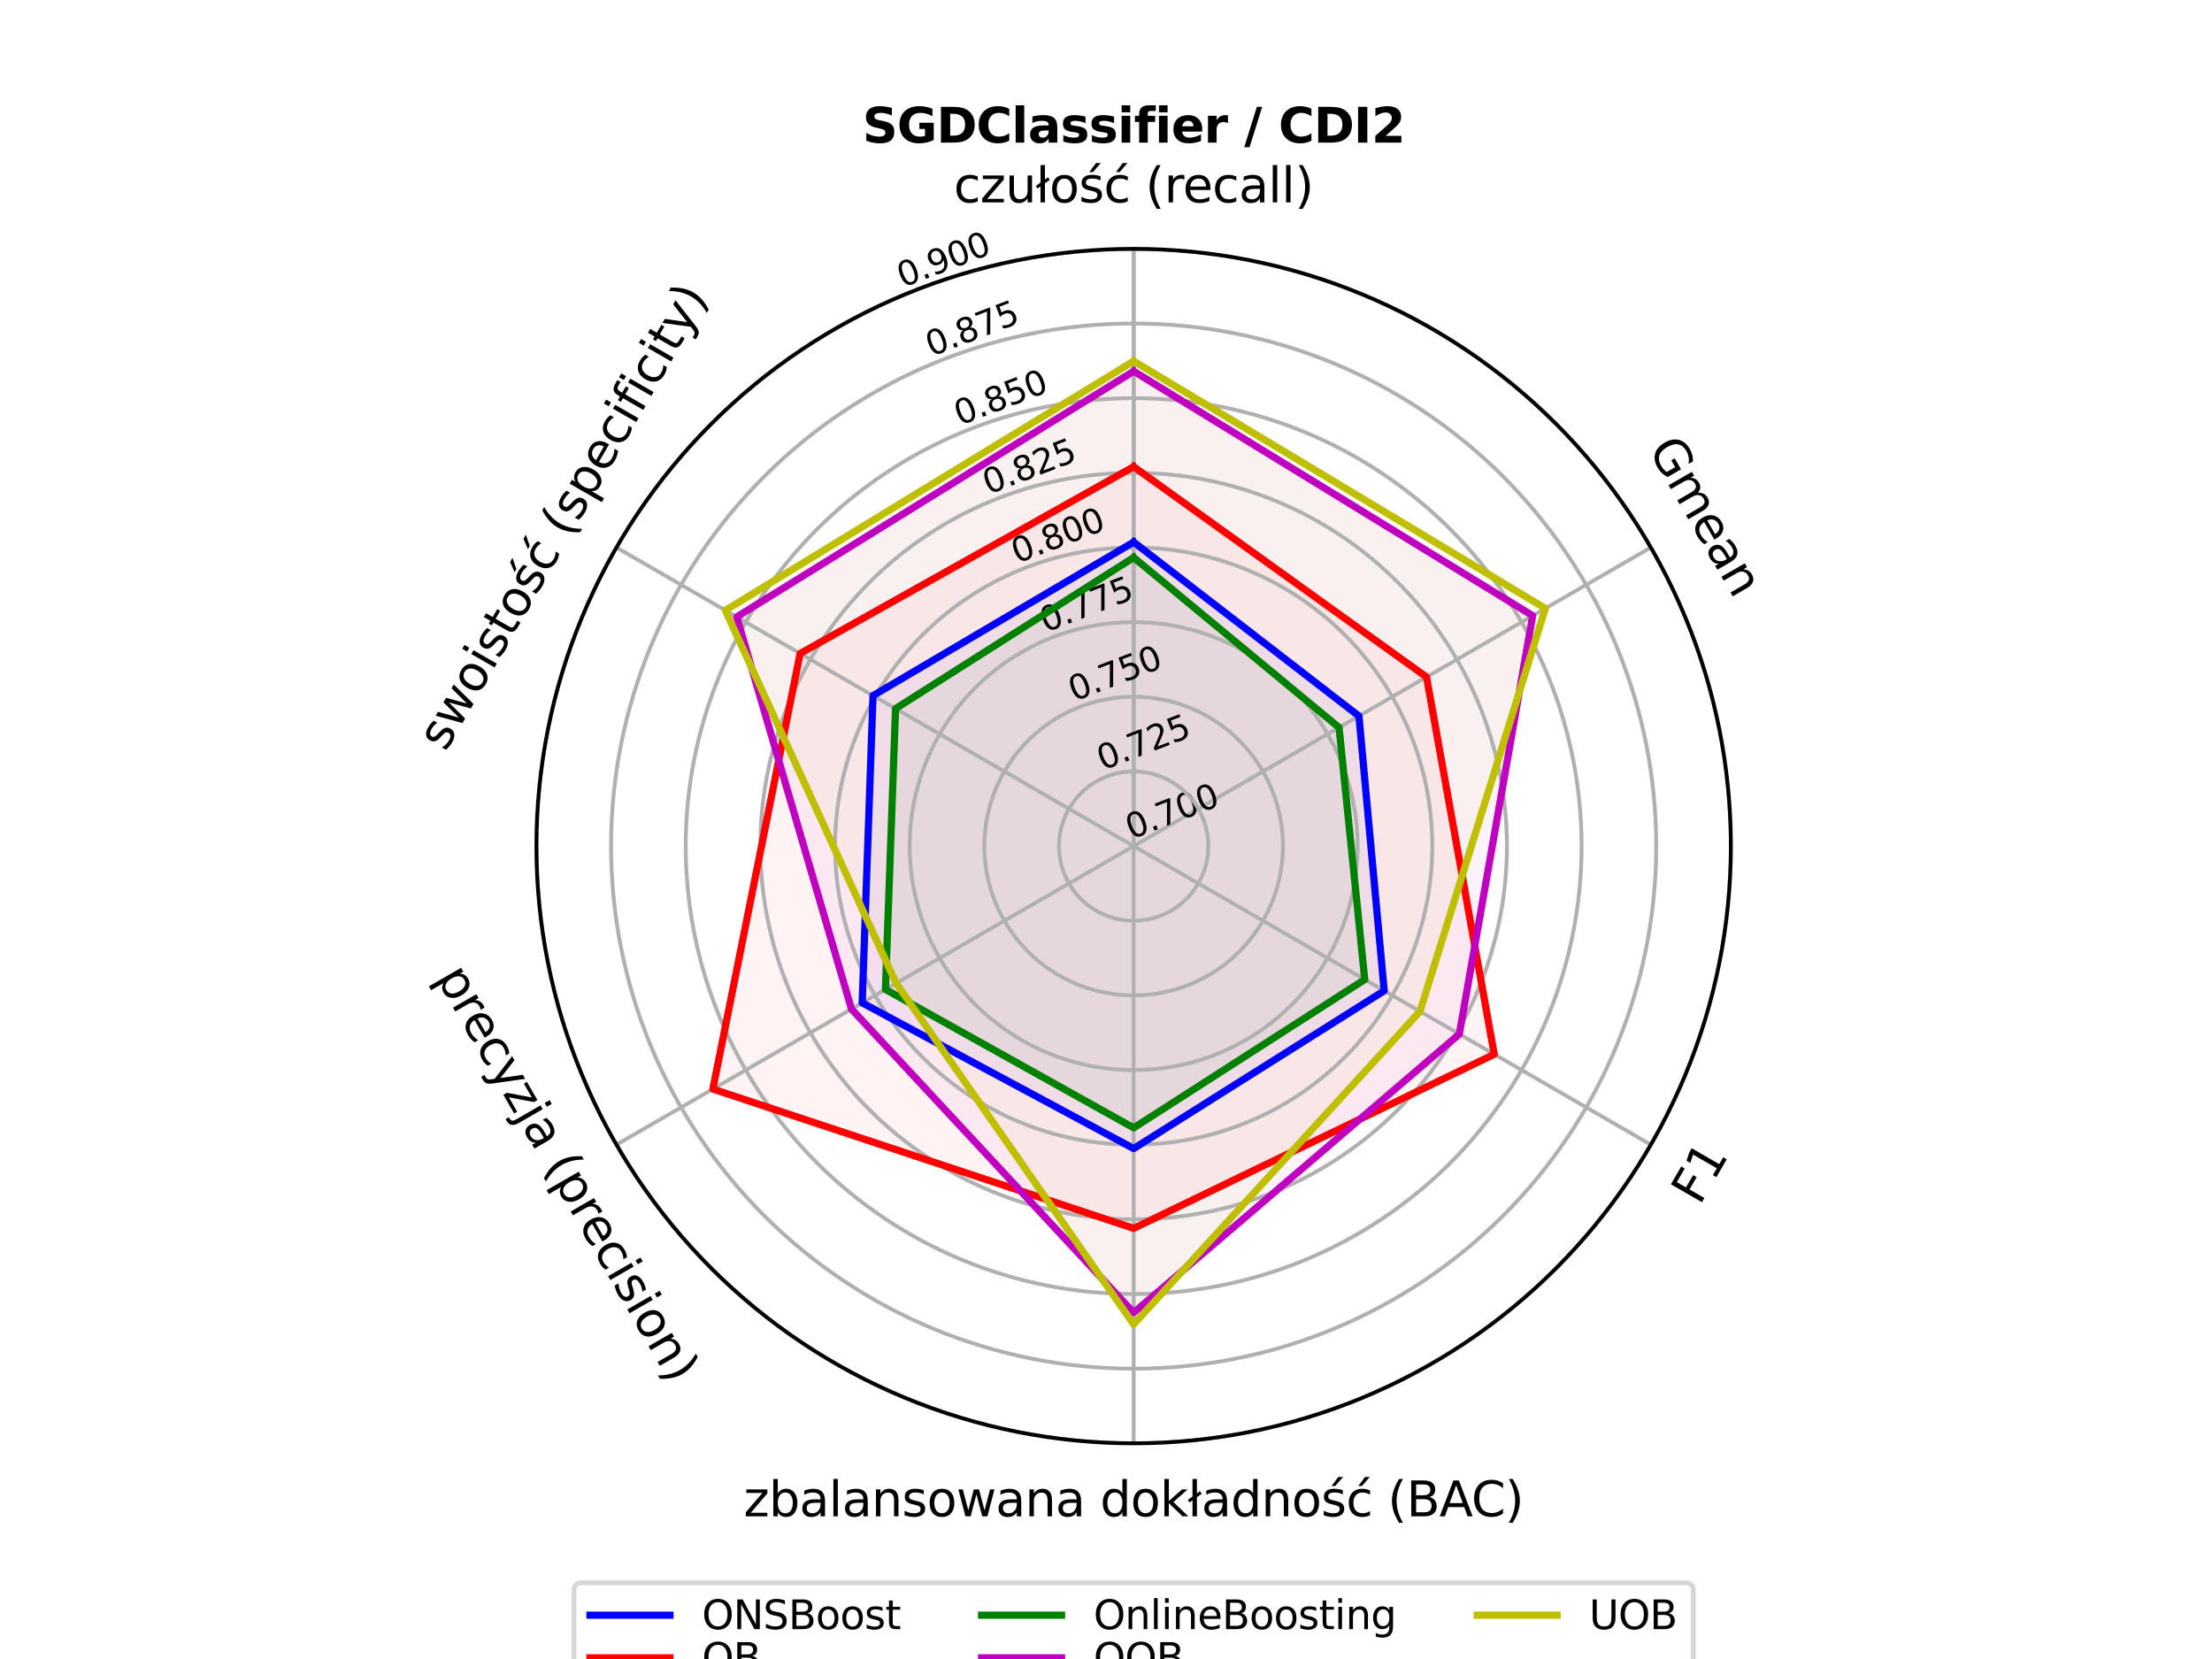 <?xml version="1.0" encoding="utf-8" standalone="no"?>
<!DOCTYPE svg PUBLIC "-//W3C//DTD SVG 1.1//EN"
  "http://www.w3.org/Graphics/SVG/1.1/DTD/svg11.dtd">
<svg xmlns:xlink="http://www.w3.org/1999/xlink" width="460.8pt" height="345.6pt" viewBox="0 0 460.8 345.6" xmlns="http://www.w3.org/2000/svg" version="1.1">
 <defs>
  <style type="text/css">*{stroke-linejoin: round; stroke-linecap: butt}</style>
 </defs>
 <g id="figure_1">
  <g id="patch_1">
   <path d="M 0 345.6 
L 460.8 345.6 
L 460.8 0 
L 0 0 
z
" style="fill: #ffffff"/>
  </g>
  <g id="axes_1">
   <g id="patch_2">
    <path d="M 360.576 176.256 
C 360.576 159.918 357.358 143.739 351.105 128.644 
C 344.853 113.55 335.688 99.833 324.135 88.281 
C 312.583 76.728 298.866 67.563 283.772 61.311 
C 268.677 55.058 252.498 51.84 236.16 51.84 
C 219.822 51.84 203.643 55.058 188.548 61.311 
C 173.454 67.563 159.737 76.728 148.185 88.281 
C 136.632 99.833 127.467 113.55 121.215 128.644 
C 114.962 143.739 111.744 159.918 111.744 176.256 
C 111.744 192.594 114.962 208.773 121.215 223.868 
C 127.467 238.962 136.632 252.679 148.185 264.231 
C 159.737 275.784 173.454 284.949 188.548 291.201 
C 203.643 297.454 219.822 300.672 236.16 300.672 
C 252.498 300.672 268.677 297.454 283.772 291.201 
C 298.866 284.949 312.583 275.784 324.135 264.231 
C 335.688 252.679 344.853 238.962 351.105 223.868 
C 357.358 208.773 360.576 192.594 360.576 176.256 
M 236.16 176.256 
C 236.16 176.256 236.16 176.256 236.16 176.256 
C 236.16 176.256 236.16 176.256 236.16 176.256 
C 236.16 176.256 236.16 176.256 236.16 176.256 
C 236.16 176.256 236.16 176.256 236.16 176.256 
C 236.16 176.256 236.16 176.256 236.16 176.256 
C 236.16 176.256 236.16 176.256 236.16 176.256 
C 236.16 176.256 236.16 176.256 236.16 176.256 
C 236.16 176.256 236.16 176.256 236.16 176.256 
C 236.16 176.256 236.16 176.256 236.16 176.256 
C 236.16 176.256 236.16 176.256 236.16 176.256 
C 236.16 176.256 236.16 176.256 236.16 176.256 
C 236.16 176.256 236.16 176.256 236.16 176.256 
C 236.16 176.256 236.16 176.256 236.16 176.256 
C 236.16 176.256 236.16 176.256 236.16 176.256 
C 236.16 176.256 236.16 176.256 236.16 176.256 
C 236.16 176.256 236.16 176.256 236.16 176.256 
z
" style="fill: #ffffff"/>
   </g>
   <g id="patch_3">
    <path d="M 236.16 112.927 
L 181.868 144.911 
L 179.607 208.907 
L 236.16 239.266 
L 288.357 206.392 
L 283.09 149.161 
L 236.16 112.927 
z
" clip-path="url(#pf070b43212)" style="fill: #0000ff; opacity: 0.05"/>
   </g>
   <g id="patch_4">
    <path d="M 236.16 97.221 
L 166.677 136.14 
L 148.497 226.868 
L 236.16 255.89 
L 311.277 219.625 
L 297.17 141.032 
L 236.16 97.221 
z
" clip-path="url(#pf070b43212)" style="fill: #ff0000; opacity: 0.05"/>
   </g>
   <g id="patch_5">
    <path d="M 236.16 116.138 
L 186.558 147.618 
L 184.449 206.111 
L 236.16 234.953 
L 284.303 204.051 
L 278.949 151.552 
L 236.16 116.138 
z
" clip-path="url(#pf070b43212)" style="fill: #008000; opacity: 0.05"/>
   </g>
   <g id="patch_6">
    <path d="M 236.16 77.338 
L 153.476 128.518 
L 177.376 210.195 
L 236.16 273.453 
L 304.002 215.424 
L 319.287 128.263 
L 236.16 77.338 
z
" clip-path="url(#pf070b43212)" style="fill: #bf00bf; opacity: 0.05"/>
   </g>
   <g id="patch_7">
    <path d="M 236.16 75.227 
L 151.101 127.147 
L 186.685 204.821 
L 236.16 275.879 
L 295.806 210.692 
L 321.919 126.743 
L 236.16 75.227 
z
" clip-path="url(#pf070b43212)" style="fill: #bfbf00; opacity: 0.05"/>
   </g>
   <g id="matplotlib.axis_1">
    <g id="xtick_1">
     <g id="line2d_1">
      <path d="M 236.16 176.256 
L 236.16 51.84 
" clip-path="url(#pf070b43212)" style="fill: none; stroke: #b0b0b0; stroke-width: 0.8; stroke-linecap: square"/>
     </g>
    </g>
    <g id="xtick_2">
     <g id="line2d_2">
      <path d="M 236.16 176.256 
L 128.413 114.048 
" clip-path="url(#pf070b43212)" style="fill: none; stroke: #b0b0b0; stroke-width: 0.8; stroke-linecap: square"/>
     </g>
    </g>
    <g id="xtick_3">
     <g id="line2d_3">
      <path d="M 236.16 176.256 
L 128.413 238.464 
" clip-path="url(#pf070b43212)" style="fill: none; stroke: #b0b0b0; stroke-width: 0.8; stroke-linecap: square"/>
     </g>
    </g>
    <g id="xtick_4">
     <g id="line2d_4">
      <path d="M 236.16 176.256 
L 236.16 300.672 
" clip-path="url(#pf070b43212)" style="fill: none; stroke: #b0b0b0; stroke-width: 0.8; stroke-linecap: square"/>
     </g>
    </g>
    <g id="xtick_5">
     <g id="line2d_5">
      <path d="M 236.16 176.256 
L 343.907 238.464 
" clip-path="url(#pf070b43212)" style="fill: none; stroke: #b0b0b0; stroke-width: 0.8; stroke-linecap: square"/>
     </g>
    </g>
    <g id="xtick_6">
     <g id="line2d_6">
      <path d="M 236.16 176.256 
L 343.907 114.048 
" clip-path="url(#pf070b43212)" style="fill: none; stroke: #b0b0b0; stroke-width: 0.8; stroke-linecap: square"/>
     </g>
    </g>
    <g id="xtick_7">
     <g id="line2d_7">
      <path d="M 236.16 176.256 
L 236.16 51.84 
" clip-path="url(#pf070b43212)" style="fill: none; stroke: #b0b0b0; stroke-width: 0.8; stroke-linecap: square"/>
     </g>
    </g>
   </g>
   <g id="matplotlib.axis_2">
    <g id="ytick_1">
     <g id="line2d_8">
      <path d="M 236.16 176.256 
C 236.16 176.256 236.16 176.256 236.16 176.256 
C 236.16 176.256 236.16 176.256 236.16 176.256 
C 236.16 176.256 236.16 176.256 236.16 176.256 
C 236.16 176.256 236.16 176.256 236.16 176.256 
C 236.16 176.256 236.16 176.256 236.16 176.256 
C 236.16 176.256 236.16 176.256 236.16 176.256 
C 236.16 176.256 236.16 176.256 236.16 176.256 
C 236.16 176.256 236.16 176.256 236.16 176.256 
C 236.16 176.256 236.16 176.256 236.16 176.256 
C 236.16 176.256 236.16 176.256 236.16 176.256 
C 236.16 176.256 236.16 176.256 236.16 176.256 
C 236.16 176.256 236.16 176.256 236.16 176.256 
C 236.16 176.256 236.16 176.256 236.16 176.256 
C 236.16 176.256 236.16 176.256 236.16 176.256 
C 236.16 176.256 236.16 176.256 236.16 176.256 
C 236.16 176.256 236.16 176.256 236.16 176.256 
" clip-path="url(#pf070b43212)" style="fill: none; stroke: #b0b0b0; stroke-width: 0.8; stroke-linecap: square"/>
     </g>
     <g id="text_1">
      <!-- 0.700 -->
      <g transform="translate(235.638 174.897) rotate(-21) scale(0.07 -0.07)">
       <defs>
        <path id="DejaVuSans-30" d="M 2034 4250 
Q 1547 4250 1301 3770 
Q 1056 3291 1056 2328 
Q 1056 1369 1301 889 
Q 1547 409 2034 409 
Q 2525 409 2770 889 
Q 3016 1369 3016 2328 
Q 3016 3291 2770 3770 
Q 2525 4250 2034 4250 
z
M 2034 4750 
Q 2819 4750 3233 4129 
Q 3647 3509 3647 2328 
Q 3647 1150 3233 529 
Q 2819 -91 2034 -91 
Q 1250 -91 836 529 
Q 422 1150 422 2328 
Q 422 3509 836 4129 
Q 1250 4750 2034 4750 
z
" transform="scale(0.016)"/>
        <path id="DejaVuSans-2e" d="M 684 794 
L 1344 794 
L 1344 0 
L 684 0 
L 684 794 
z
" transform="scale(0.016)"/>
        <path id="DejaVuSans-37" d="M 525 4666 
L 3525 4666 
L 3525 4397 
L 1831 0 
L 1172 0 
L 2766 4134 
L 525 4134 
L 525 4666 
z
" transform="scale(0.016)"/>
       </defs>
       <use xlink:href="#DejaVuSans-30"/>
       <use xlink:href="#DejaVuSans-2e" x="63.623"/>
       <use xlink:href="#DejaVuSans-37" x="95.41"/>
       <use xlink:href="#DejaVuSans-30" x="159.033"/>
       <use xlink:href="#DejaVuSans-30" x="222.656"/>
      </g>
     </g>
    </g>
    <g id="ytick_2">
     <g id="line2d_9">
      <path d="M 236.16 160.704 
C 234.118 160.704 232.095 161.106 230.209 161.888 
C 228.322 162.669 226.607 163.815 225.163 165.259 
C 223.719 166.703 222.573 168.418 221.792 170.305 
C 221.01 172.191 220.608 174.214 220.608 176.256 
C 220.608 178.298 221.01 180.321 221.792 182.207 
C 222.573 184.094 223.719 185.809 225.163 187.253 
C 226.607 188.697 228.322 189.843 230.209 190.624 
C 232.095 191.406 234.118 191.808 236.16 191.808 
C 238.202 191.808 240.225 191.406 242.111 190.624 
C 243.998 189.843 245.713 188.697 247.157 187.253 
C 248.601 185.809 249.747 184.094 250.528 182.207 
C 251.31 180.321 251.712 178.298 251.712 176.256 
C 251.712 174.214 251.31 172.191 250.528 170.305 
C 249.747 168.418 248.601 166.703 247.157 165.259 
C 245.713 163.815 243.998 162.669 242.111 161.888 
C 240.225 161.106 238.202 160.704 236.16 160.704 
" clip-path="url(#pf070b43212)" style="fill: none; stroke: #b0b0b0; stroke-width: 0.8; stroke-linecap: square"/>
     </g>
     <g id="text_2">
      <!-- 0.725 -->
      <g transform="translate(229.687 160.529) rotate(-21) scale(0.07 -0.07)">
       <defs>
        <path id="DejaVuSans-32" d="M 1228 531 
L 3431 531 
L 3431 0 
L 469 0 
L 469 531 
Q 828 903 1448 1529 
Q 2069 2156 2228 2338 
Q 2531 2678 2651 2914 
Q 2772 3150 2772 3378 
Q 2772 3750 2511 3984 
Q 2250 4219 1831 4219 
Q 1534 4219 1204 4116 
Q 875 4013 500 3803 
L 500 4441 
Q 881 4594 1212 4672 
Q 1544 4750 1819 4750 
Q 2544 4750 2975 4387 
Q 3406 4025 3406 3419 
Q 3406 3131 3298 2873 
Q 3191 2616 2906 2266 
Q 2828 2175 2409 1742 
Q 1991 1309 1228 531 
z
" transform="scale(0.016)"/>
        <path id="DejaVuSans-35" d="M 691 4666 
L 3169 4666 
L 3169 4134 
L 1269 4134 
L 1269 2991 
Q 1406 3038 1543 3061 
Q 1681 3084 1819 3084 
Q 2600 3084 3056 2656 
Q 3513 2228 3513 1497 
Q 3513 744 3044 326 
Q 2575 -91 1722 -91 
Q 1428 -91 1123 -41 
Q 819 9 494 109 
L 494 744 
Q 775 591 1075 516 
Q 1375 441 1709 441 
Q 2250 441 2565 725 
Q 2881 1009 2881 1497 
Q 2881 1984 2565 2268 
Q 2250 2553 1709 2553 
Q 1456 2553 1204 2497 
Q 953 2441 691 2322 
L 691 4666 
z
" transform="scale(0.016)"/>
       </defs>
       <use xlink:href="#DejaVuSans-30"/>
       <use xlink:href="#DejaVuSans-2e" x="63.623"/>
       <use xlink:href="#DejaVuSans-37" x="95.41"/>
       <use xlink:href="#DejaVuSans-32" x="159.033"/>
       <use xlink:href="#DejaVuSans-35" x="222.656"/>
      </g>
     </g>
    </g>
    <g id="ytick_3">
     <g id="line2d_10">
      <path d="M 236.16 145.152 
C 232.075 145.152 228.031 145.957 224.257 147.52 
C 220.483 149.083 217.054 151.374 214.166 154.262 
C 211.278 157.15 208.987 160.579 207.424 164.353 
C 205.861 168.127 205.056 172.171 205.056 176.256 
C 205.056 180.341 205.861 184.385 207.424 188.159 
C 208.987 191.933 211.278 195.362 214.166 198.25 
C 217.054 201.138 220.483 203.429 224.257 204.992 
C 228.031 206.555 232.075 207.36 236.16 207.36 
C 240.245 207.36 244.289 206.555 248.063 204.992 
C 251.837 203.429 255.266 201.138 258.154 198.25 
C 261.042 195.362 263.333 191.933 264.896 188.159 
C 266.459 184.385 267.264 180.341 267.264 176.256 
C 267.264 172.171 266.459 168.127 264.896 164.353 
C 263.333 160.579 261.042 157.15 258.154 154.262 
C 255.266 151.374 251.837 149.083 248.063 147.52 
C 244.289 145.957 240.245 145.152 236.16 145.152 
" clip-path="url(#pf070b43212)" style="fill: none; stroke: #b0b0b0; stroke-width: 0.8; stroke-linecap: square"/>
     </g>
     <g id="text_3">
      <!-- 0.750 -->
      <g transform="translate(223.735 146.161) rotate(-21) scale(0.07 -0.07)">
       <use xlink:href="#DejaVuSans-30"/>
       <use xlink:href="#DejaVuSans-2e" x="63.623"/>
       <use xlink:href="#DejaVuSans-37" x="95.41"/>
       <use xlink:href="#DejaVuSans-35" x="159.033"/>
       <use xlink:href="#DejaVuSans-30" x="222.656"/>
      </g>
     </g>
    </g>
    <g id="ytick_4">
     <g id="line2d_11">
      <path d="M 236.16 129.6 
C 230.033 129.6 223.966 130.807 218.306 133.151 
C 212.645 135.496 207.502 138.933 203.169 143.265 
C 198.837 147.598 195.4 152.741 193.055 158.402 
C 190.711 164.062 189.504 170.129 189.504 176.256 
C 189.504 182.383 190.711 188.45 193.055 194.11 
C 195.4 199.771 198.837 204.914 203.169 209.247 
C 207.502 213.579 212.645 217.016 218.306 219.361 
C 223.966 221.705 230.033 222.912 236.16 222.912 
C 242.287 222.912 248.354 221.705 254.014 219.361 
C 259.675 217.016 264.818 213.579 269.151 209.247 
C 273.483 204.914 276.92 199.771 279.265 194.11 
C 281.609 188.45 282.816 182.383 282.816 176.256 
C 282.816 170.129 281.609 164.062 279.265 158.402 
C 276.92 152.741 273.483 147.598 269.151 143.265 
C 264.818 138.933 259.675 135.496 254.014 133.151 
C 248.354 130.807 242.287 129.6 236.16 129.6 
" clip-path="url(#pf070b43212)" style="fill: none; stroke: #b0b0b0; stroke-width: 0.8; stroke-linecap: square"/>
     </g>
     <g id="text_4">
      <!-- 0.775 -->
      <g transform="translate(217.784 131.792) rotate(-21) scale(0.07 -0.07)">
       <use xlink:href="#DejaVuSans-30"/>
       <use xlink:href="#DejaVuSans-2e" x="63.623"/>
       <use xlink:href="#DejaVuSans-37" x="95.41"/>
       <use xlink:href="#DejaVuSans-37" x="159.033"/>
       <use xlink:href="#DejaVuSans-35" x="222.656"/>
      </g>
     </g>
    </g>
    <g id="ytick_5">
     <g id="line2d_12">
      <path d="M 236.16 114.048 
C 227.991 114.048 219.901 115.657 212.354 118.783 
C 204.807 121.909 197.949 126.492 192.172 132.268 
C 186.396 138.045 181.813 144.903 178.687 152.45 
C 175.561 159.997 173.952 168.087 173.952 176.256 
C 173.952 184.425 175.561 192.515 178.687 200.062 
C 181.813 207.609 186.396 214.467 192.172 220.244 
C 197.949 226.02 204.807 230.603 212.354 233.729 
C 219.901 236.855 227.991 238.464 236.16 238.464 
C 244.329 238.464 252.419 236.855 259.966 233.729 
C 267.513 230.603 274.371 226.02 280.148 220.244 
C 285.924 214.467 290.507 207.609 293.633 200.062 
C 296.759 192.515 298.368 184.425 298.368 176.256 
C 298.368 168.087 296.759 159.997 293.633 152.45 
C 290.507 144.903 285.924 138.045 280.148 132.268 
C 274.371 126.492 267.513 121.909 259.966 118.783 
C 252.419 115.657 244.329 114.048 236.16 114.048 
" clip-path="url(#pf070b43212)" style="fill: none; stroke: #b0b0b0; stroke-width: 0.8; stroke-linecap: square"/>
     </g>
     <g id="text_5">
      <!-- 0.800 -->
      <g transform="translate(211.832 117.424) rotate(-21) scale(0.07 -0.07)">
       <defs>
        <path id="DejaVuSans-38" d="M 2034 2216 
Q 1584 2216 1326 1975 
Q 1069 1734 1069 1313 
Q 1069 891 1326 650 
Q 1584 409 2034 409 
Q 2484 409 2743 651 
Q 3003 894 3003 1313 
Q 3003 1734 2745 1975 
Q 2488 2216 2034 2216 
z
M 1403 2484 
Q 997 2584 770 2862 
Q 544 3141 544 3541 
Q 544 4100 942 4425 
Q 1341 4750 2034 4750 
Q 2731 4750 3128 4425 
Q 3525 4100 3525 3541 
Q 3525 3141 3298 2862 
Q 3072 2584 2669 2484 
Q 3125 2378 3379 2068 
Q 3634 1759 3634 1313 
Q 3634 634 3220 271 
Q 2806 -91 2034 -91 
Q 1263 -91 848 271 
Q 434 634 434 1313 
Q 434 1759 690 2068 
Q 947 2378 1403 2484 
z
M 1172 3481 
Q 1172 3119 1398 2916 
Q 1625 2713 2034 2713 
Q 2441 2713 2670 2916 
Q 2900 3119 2900 3481 
Q 2900 3844 2670 4047 
Q 2441 4250 2034 4250 
Q 1625 4250 1398 4047 
Q 1172 3844 1172 3481 
z
" transform="scale(0.016)"/>
       </defs>
       <use xlink:href="#DejaVuSans-30"/>
       <use xlink:href="#DejaVuSans-2e" x="63.623"/>
       <use xlink:href="#DejaVuSans-38" x="95.41"/>
       <use xlink:href="#DejaVuSans-30" x="159.033"/>
       <use xlink:href="#DejaVuSans-30" x="222.656"/>
      </g>
     </g>
    </g>
    <g id="ytick_6">
     <g id="line2d_13">
      <path d="M 236.16 98.496 
C 225.949 98.496 215.837 100.507 206.403 104.415 
C 196.968 108.323 188.396 114.051 181.175 121.271 
C 173.955 128.492 168.227 137.064 164.319 146.499 
C 160.411 155.933 158.4 166.045 158.4 176.256 
C 158.4 186.467 160.411 196.579 164.319 206.013 
C 168.227 215.448 173.955 224.02 181.175 231.241 
C 188.396 238.461 196.968 244.189 206.403 248.097 
C 215.837 252.005 225.949 254.016 236.16 254.016 
C 246.371 254.016 256.483 252.005 265.917 248.097 
C 275.352 244.189 283.924 238.461 291.145 231.241 
C 298.365 224.02 304.093 215.448 308.001 206.013 
C 311.909 196.579 313.92 186.467 313.92 176.256 
C 313.92 166.045 311.909 155.933 308.001 146.499 
C 304.093 137.064 298.365 128.492 291.145 121.271 
C 283.924 114.051 275.352 108.323 265.917 104.415 
C 256.483 100.507 246.371 98.496 236.16 98.496 
" clip-path="url(#pf070b43212)" style="fill: none; stroke: #b0b0b0; stroke-width: 0.8; stroke-linecap: square"/>
     </g>
     <g id="text_6">
      <!-- 0.825 -->
      <g transform="translate(205.881 103.056) rotate(-21) scale(0.07 -0.07)">
       <use xlink:href="#DejaVuSans-30"/>
       <use xlink:href="#DejaVuSans-2e" x="63.623"/>
       <use xlink:href="#DejaVuSans-38" x="95.41"/>
       <use xlink:href="#DejaVuSans-32" x="159.033"/>
       <use xlink:href="#DejaVuSans-35" x="222.656"/>
      </g>
     </g>
    </g>
    <g id="ytick_7">
     <g id="line2d_14">
      <path d="M 236.16 82.944 
C 223.906 82.944 211.772 85.358 200.451 90.047 
C 189.13 94.736 178.843 101.61 170.178 110.274 
C 161.514 118.939 154.64 129.226 149.951 140.547 
C 145.262 151.868 142.848 164.002 142.848 176.256 
C 142.848 188.51 145.262 200.644 149.951 211.965 
C 154.64 223.286 161.514 233.573 170.178 242.238 
C 178.843 250.902 189.13 257.776 200.451 262.465 
C 211.772 267.154 223.906 269.568 236.16 269.568 
C 248.414 269.568 260.548 267.154 271.869 262.465 
C 283.19 257.776 293.477 250.902 302.142 242.238 
C 310.806 233.573 317.68 223.286 322.369 211.965 
C 327.058 200.644 329.472 188.51 329.472 176.256 
C 329.472 164.002 327.058 151.868 322.369 140.547 
C 317.68 129.226 310.806 118.939 302.142 110.274 
C 293.477 101.61 283.19 94.736 271.869 90.047 
C 260.548 85.358 248.414 82.944 236.16 82.944 
" clip-path="url(#pf070b43212)" style="fill: none; stroke: #b0b0b0; stroke-width: 0.8; stroke-linecap: square"/>
     </g>
     <g id="text_7">
      <!-- 0.850 -->
      <g transform="translate(199.929 88.688) rotate(-21) scale(0.07 -0.07)">
       <use xlink:href="#DejaVuSans-30"/>
       <use xlink:href="#DejaVuSans-2e" x="63.623"/>
       <use xlink:href="#DejaVuSans-38" x="95.41"/>
       <use xlink:href="#DejaVuSans-35" x="159.033"/>
       <use xlink:href="#DejaVuSans-30" x="222.656"/>
      </g>
     </g>
    </g>
    <g id="ytick_8">
     <g id="line2d_15">
      <path d="M 236.16 67.392 
C 221.864 67.392 207.707 70.208 194.5 75.679 
C 181.292 81.15 169.29 89.169 159.182 99.278 
C 149.073 109.386 141.054 121.388 135.583 134.596 
C 130.112 147.803 127.296 161.96 127.296 176.256 
C 127.296 190.552 130.112 204.709 135.583 217.916 
C 141.054 231.124 149.073 243.126 159.182 253.234 
C 169.29 263.343 181.292 271.362 194.5 276.833 
C 207.707 282.304 221.864 285.12 236.16 285.12 
C 250.456 285.12 264.613 282.304 277.82 276.833 
C 291.028 271.362 303.03 263.343 313.138 253.234 
C 323.247 243.126 331.266 231.124 336.737 217.916 
C 342.208 204.709 345.024 190.552 345.024 176.256 
C 345.024 161.96 342.208 147.803 336.737 134.596 
C 331.266 121.388 323.247 109.386 313.138 99.278 
C 303.03 89.169 291.028 81.15 277.82 75.679 
C 264.613 70.208 250.456 67.392 236.16 67.392 
" clip-path="url(#pf070b43212)" style="fill: none; stroke: #b0b0b0; stroke-width: 0.8; stroke-linecap: square"/>
     </g>
     <g id="text_8">
      <!-- 0.875 -->
      <g transform="translate(193.978 74.32) rotate(-21) scale(0.07 -0.07)">
       <use xlink:href="#DejaVuSans-30"/>
       <use xlink:href="#DejaVuSans-2e" x="63.623"/>
       <use xlink:href="#DejaVuSans-38" x="95.41"/>
       <use xlink:href="#DejaVuSans-37" x="159.033"/>
       <use xlink:href="#DejaVuSans-35" x="222.656"/>
      </g>
     </g>
    </g>
    <g id="ytick_9">
     <g id="line2d_16">
      <path d="M 236.16 51.84 
C 219.822 51.84 203.643 55.058 188.548 61.311 
C 173.454 67.563 159.737 76.728 148.185 88.281 
C 136.632 99.833 127.467 113.55 121.215 128.644 
C 114.962 143.739 111.744 159.918 111.744 176.256 
C 111.744 192.594 114.962 208.773 121.215 223.868 
C 127.467 238.962 136.632 252.679 148.185 264.231 
C 159.737 275.784 173.454 284.949 188.548 291.201 
C 203.643 297.454 219.822 300.672 236.16 300.672 
C 252.498 300.672 268.677 297.454 283.772 291.201 
C 298.866 284.949 312.583 275.784 324.135 264.231 
C 335.688 252.679 344.853 238.962 351.105 223.868 
C 357.358 208.773 360.576 192.594 360.576 176.256 
C 360.576 159.918 357.358 143.739 351.105 128.644 
C 344.853 113.55 335.688 99.833 324.135 88.281 
C 312.583 76.728 298.866 67.563 283.772 61.311 
C 268.677 55.058 252.498 51.84 236.16 51.84 
" clip-path="url(#pf070b43212)" style="fill: none; stroke: #b0b0b0; stroke-width: 0.8; stroke-linecap: square"/>
     </g>
     <g id="text_9">
      <!-- 0.900 -->
      <g transform="translate(188.026 59.952) rotate(-21) scale(0.07 -0.07)">
       <defs>
        <path id="DejaVuSans-39" d="M 703 97 
L 703 672 
Q 941 559 1184 500 
Q 1428 441 1663 441 
Q 2288 441 2617 861 
Q 2947 1281 2994 2138 
Q 2813 1869 2534 1725 
Q 2256 1581 1919 1581 
Q 1219 1581 811 2004 
Q 403 2428 403 3163 
Q 403 3881 828 4315 
Q 1253 4750 1959 4750 
Q 2769 4750 3195 4129 
Q 3622 3509 3622 2328 
Q 3622 1225 3098 567 
Q 2575 -91 1691 -91 
Q 1453 -91 1209 -44 
Q 966 3 703 97 
z
M 1959 2075 
Q 2384 2075 2632 2365 
Q 2881 2656 2881 3163 
Q 2881 3666 2632 3958 
Q 2384 4250 1959 4250 
Q 1534 4250 1286 3958 
Q 1038 3666 1038 3163 
Q 1038 2656 1286 2365 
Q 1534 2075 1959 2075 
z
" transform="scale(0.016)"/>
       </defs>
       <use xlink:href="#DejaVuSans-30"/>
       <use xlink:href="#DejaVuSans-2e" x="63.623"/>
       <use xlink:href="#DejaVuSans-39" x="95.41"/>
       <use xlink:href="#DejaVuSans-30" x="159.033"/>
       <use xlink:href="#DejaVuSans-30" x="222.656"/>
      </g>
     </g>
    </g>
   </g>
   <g id="line2d_17">
    <path d="M 236.16 112.927 
L 181.868 144.911 
L 179.607 208.907 
L 236.16 239.266 
L 288.357 206.392 
L 283.09 149.161 
L 236.16 112.927 
" clip-path="url(#pf070b43212)" style="fill: none; stroke: #0000ff; stroke-width: 1.5; stroke-linecap: square"/>
   </g>
   <g id="line2d_18">
    <path d="M 236.16 97.221 
L 166.677 136.14 
L 148.497 226.868 
L 236.16 255.89 
L 311.277 219.625 
L 297.17 141.032 
L 236.16 97.221 
" clip-path="url(#pf070b43212)" style="fill: none; stroke: #ff0000; stroke-width: 1.5; stroke-linecap: square"/>
   </g>
   <g id="line2d_19">
    <path d="M 236.16 116.138 
L 186.558 147.618 
L 184.449 206.111 
L 236.16 234.953 
L 284.303 204.051 
L 278.949 151.552 
L 236.16 116.138 
" clip-path="url(#pf070b43212)" style="fill: none; stroke: #008000; stroke-width: 1.5; stroke-linecap: square"/>
   </g>
   <g id="line2d_20">
    <path d="M 236.16 77.338 
L 153.476 128.518 
L 177.376 210.195 
L 236.16 273.453 
L 304.002 215.424 
L 319.287 128.263 
L 236.16 77.338 
" clip-path="url(#pf070b43212)" style="fill: none; stroke: #bf00bf; stroke-width: 1.5; stroke-linecap: square"/>
   </g>
   <g id="line2d_21">
    <path d="M 236.16 75.227 
L 151.101 127.147 
L 186.685 204.821 
L 236.16 275.879 
L 295.806 210.692 
L 321.919 126.743 
L 236.16 75.227 
" clip-path="url(#pf070b43212)" style="fill: none; stroke: #bfbf00; stroke-width: 1.5; stroke-linecap: square"/>
   </g>
   <g id="patch_8">
    <path d="M 236.16 51.84 
C 219.822 51.84 203.643 55.058 188.548 61.311 
C 173.454 67.563 159.737 76.728 148.185 88.281 
C 136.632 99.833 127.467 113.55 121.215 128.644 
C 114.962 143.739 111.744 159.918 111.744 176.256 
C 111.744 192.594 114.962 208.773 121.215 223.868 
C 127.467 238.962 136.632 252.679 148.185 264.231 
C 159.737 275.784 173.454 284.949 188.548 291.201 
C 203.643 297.454 219.822 300.672 236.16 300.672 
C 252.498 300.672 268.677 297.454 283.772 291.201 
C 298.866 284.949 312.583 275.784 324.135 264.231 
C 335.688 252.679 344.853 238.962 351.105 223.868 
C 357.358 208.773 360.576 192.594 360.576 176.256 
C 360.576 159.918 357.358 143.739 351.105 128.644 
C 344.853 113.55 335.688 99.833 324.135 88.281 
C 312.583 76.728 298.866 67.563 283.772 61.311 
C 268.677 55.058 252.498 51.84 236.16 51.84 
" style="fill: none; stroke: #000000; stroke-width: 0.8; stroke-linejoin: miter; stroke-linecap: square"/>
   </g>
   <g id="text_10">
    <!-- SGDClassifier / CDI2 -->
    <g transform="translate(179.668 29.716) scale(0.1 -0.1)">
     <defs>
      <path id="DejaVuSans-Bold-53" d="M 3834 4519 
L 3834 3531 
Q 3450 3703 3084 3790 
Q 2719 3878 2394 3878 
Q 1963 3878 1756 3759 
Q 1550 3641 1550 3391 
Q 1550 3203 1689 3098 
Q 1828 2994 2194 2919 
L 2706 2816 
Q 3484 2659 3812 2340 
Q 4141 2022 4141 1434 
Q 4141 663 3683 286 
Q 3225 -91 2284 -91 
Q 1841 -91 1394 -6 
Q 947 78 500 244 
L 500 1259 
Q 947 1022 1364 901 
Q 1781 781 2169 781 
Q 2563 781 2772 912 
Q 2981 1044 2981 1288 
Q 2981 1506 2839 1625 
Q 2697 1744 2272 1838 
L 1806 1941 
Q 1106 2091 782 2419 
Q 459 2747 459 3303 
Q 459 4000 909 4375 
Q 1359 4750 2203 4750 
Q 2588 4750 2994 4692 
Q 3400 4634 3834 4519 
z
" transform="scale(0.016)"/>
      <path id="DejaVuSans-Bold-47" d="M 4781 347 
Q 4331 128 3847 18 
Q 3363 -91 2847 -91 
Q 1681 -91 1000 561 
Q 319 1213 319 2328 
Q 319 3456 1012 4103 
Q 1706 4750 2913 4750 
Q 3378 4750 3804 4662 
Q 4231 4575 4609 4403 
L 4609 3438 
Q 4219 3659 3833 3768 
Q 3447 3878 3059 3878 
Q 2341 3878 1952 3476 
Q 1563 3075 1563 2328 
Q 1563 1588 1938 1184 
Q 2313 781 3003 781 
Q 3191 781 3352 804 
Q 3513 828 3641 878 
L 3641 1784 
L 2906 1784 
L 2906 2591 
L 4781 2591 
L 4781 347 
z
" transform="scale(0.016)"/>
      <path id="DejaVuSans-Bold-44" d="M 1791 3756 
L 1791 909 
L 2222 909 
Q 2959 909 3348 1275 
Q 3738 1641 3738 2338 
Q 3738 3031 3350 3393 
Q 2963 3756 2222 3756 
L 1791 3756 
z
M 588 4666 
L 1856 4666 
Q 2919 4666 3439 4514 
Q 3959 4363 4331 4000 
Q 4659 3684 4818 3271 
Q 4978 2859 4978 2338 
Q 4978 1809 4818 1395 
Q 4659 981 4331 666 
Q 3956 303 3431 151 
Q 2906 0 1856 0 
L 588 0 
L 588 4666 
z
" transform="scale(0.016)"/>
      <path id="DejaVuSans-Bold-43" d="M 4288 256 
Q 3956 84 3597 -3 
Q 3238 -91 2847 -91 
Q 1681 -91 1000 561 
Q 319 1213 319 2328 
Q 319 3447 1000 4098 
Q 1681 4750 2847 4750 
Q 3238 4750 3597 4662 
Q 3956 4575 4288 4403 
L 4288 3438 
Q 3953 3666 3628 3772 
Q 3303 3878 2944 3878 
Q 2300 3878 1931 3465 
Q 1563 3053 1563 2328 
Q 1563 1606 1931 1193 
Q 2300 781 2944 781 
Q 3303 781 3628 887 
Q 3953 994 4288 1222 
L 4288 256 
z
" transform="scale(0.016)"/>
      <path id="DejaVuSans-Bold-6c" d="M 538 4863 
L 1656 4863 
L 1656 0 
L 538 0 
L 538 4863 
z
" transform="scale(0.016)"/>
      <path id="DejaVuSans-Bold-61" d="M 2106 1575 
Q 1756 1575 1579 1456 
Q 1403 1338 1403 1106 
Q 1403 894 1545 773 
Q 1688 653 1941 653 
Q 2256 653 2472 879 
Q 2688 1106 2688 1447 
L 2688 1575 
L 2106 1575 
z
M 3816 1997 
L 3816 0 
L 2688 0 
L 2688 519 
Q 2463 200 2181 54 
Q 1900 -91 1497 -91 
Q 953 -91 614 226 
Q 275 544 275 1050 
Q 275 1666 698 1953 
Q 1122 2241 2028 2241 
L 2688 2241 
L 2688 2328 
Q 2688 2594 2478 2717 
Q 2269 2841 1825 2841 
Q 1466 2841 1156 2769 
Q 847 2697 581 2553 
L 581 3406 
Q 941 3494 1303 3539 
Q 1666 3584 2028 3584 
Q 2975 3584 3395 3211 
Q 3816 2838 3816 1997 
z
" transform="scale(0.016)"/>
      <path id="DejaVuSans-Bold-73" d="M 3272 3391 
L 3272 2541 
Q 2913 2691 2578 2766 
Q 2244 2841 1947 2841 
Q 1628 2841 1473 2761 
Q 1319 2681 1319 2516 
Q 1319 2381 1436 2309 
Q 1553 2238 1856 2203 
L 2053 2175 
Q 2913 2066 3209 1816 
Q 3506 1566 3506 1031 
Q 3506 472 3093 190 
Q 2681 -91 1863 -91 
Q 1516 -91 1145 -36 
Q 775 19 384 128 
L 384 978 
Q 719 816 1070 734 
Q 1422 653 1784 653 
Q 2113 653 2278 743 
Q 2444 834 2444 1013 
Q 2444 1163 2330 1236 
Q 2216 1309 1875 1350 
L 1678 1375 
Q 931 1469 631 1722 
Q 331 1975 331 2491 
Q 331 3047 712 3315 
Q 1094 3584 1881 3584 
Q 2191 3584 2531 3537 
Q 2872 3491 3272 3391 
z
" transform="scale(0.016)"/>
      <path id="DejaVuSans-Bold-69" d="M 538 3500 
L 1656 3500 
L 1656 0 
L 538 0 
L 538 3500 
z
M 538 4863 
L 1656 4863 
L 1656 3950 
L 538 3950 
L 538 4863 
z
" transform="scale(0.016)"/>
      <path id="DejaVuSans-Bold-66" d="M 2841 4863 
L 2841 4128 
L 2222 4128 
Q 1984 4128 1890 4042 
Q 1797 3956 1797 3744 
L 1797 3500 
L 2753 3500 
L 2753 2700 
L 1797 2700 
L 1797 0 
L 678 0 
L 678 2700 
L 122 2700 
L 122 3500 
L 678 3500 
L 678 3744 
Q 678 4316 997 4589 
Q 1316 4863 1984 4863 
L 2841 4863 
z
" transform="scale(0.016)"/>
      <path id="DejaVuSans-Bold-65" d="M 4031 1759 
L 4031 1441 
L 1416 1441 
Q 1456 1047 1700 850 
Q 1944 653 2381 653 
Q 2734 653 3104 758 
Q 3475 863 3866 1075 
L 3866 213 
Q 3469 63 3072 -14 
Q 2675 -91 2278 -91 
Q 1328 -91 801 392 
Q 275 875 275 1747 
Q 275 2603 792 3093 
Q 1309 3584 2216 3584 
Q 3041 3584 3536 3087 
Q 4031 2591 4031 1759 
z
M 2881 2131 
Q 2881 2450 2695 2645 
Q 2509 2841 2209 2841 
Q 1884 2841 1681 2658 
Q 1478 2475 1428 2131 
L 2881 2131 
z
" transform="scale(0.016)"/>
      <path id="DejaVuSans-Bold-72" d="M 3138 2547 
Q 2991 2616 2845 2648 
Q 2700 2681 2553 2681 
Q 2122 2681 1889 2404 
Q 1656 2128 1656 1613 
L 1656 0 
L 538 0 
L 538 3500 
L 1656 3500 
L 1656 2925 
Q 1872 3269 2151 3426 
Q 2431 3584 2822 3584 
Q 2878 3584 2943 3579 
Q 3009 3575 3134 3559 
L 3138 2547 
z
" transform="scale(0.016)"/>
      <path id="DejaVuSans-Bold-20" transform="scale(0.016)"/>
      <path id="DejaVuSans-Bold-2f" d="M 1644 4666 
L 2338 4666 
L 691 -594 
L 0 -594 
L 1644 4666 
z
" transform="scale(0.016)"/>
      <path id="DejaVuSans-Bold-49" d="M 588 4666 
L 1791 4666 
L 1791 0 
L 588 0 
L 588 4666 
z
" transform="scale(0.016)"/>
      <path id="DejaVuSans-Bold-32" d="M 1844 884 
L 3897 884 
L 3897 0 
L 506 0 
L 506 884 
L 2209 2388 
Q 2438 2594 2547 2791 
Q 2656 2988 2656 3200 
Q 2656 3528 2436 3728 
Q 2216 3928 1850 3928 
Q 1569 3928 1234 3808 
Q 900 3688 519 3450 
L 519 4475 
Q 925 4609 1322 4679 
Q 1719 4750 2100 4750 
Q 2938 4750 3402 4381 
Q 3866 4013 3866 3353 
Q 3866 2972 3669 2642 
Q 3472 2313 2841 1759 
L 1844 884 
z
" transform="scale(0.016)"/>
     </defs>
     <use xlink:href="#DejaVuSans-Bold-53"/>
     <use xlink:href="#DejaVuSans-Bold-47" x="72.021"/>
     <use xlink:href="#DejaVuSans-Bold-44" x="154.102"/>
     <use xlink:href="#DejaVuSans-Bold-43" x="237.109"/>
     <use xlink:href="#DejaVuSans-Bold-6c" x="310.498"/>
     <use xlink:href="#DejaVuSans-Bold-61" x="344.775"/>
     <use xlink:href="#DejaVuSans-Bold-73" x="412.256"/>
     <use xlink:href="#DejaVuSans-Bold-73" x="471.777"/>
     <use xlink:href="#DejaVuSans-Bold-69" x="531.299"/>
     <use xlink:href="#DejaVuSans-Bold-66" x="565.576"/>
     <use xlink:href="#DejaVuSans-Bold-69" x="609.082"/>
     <use xlink:href="#DejaVuSans-Bold-65" x="643.359"/>
     <use xlink:href="#DejaVuSans-Bold-72" x="711.182"/>
     <use xlink:href="#DejaVuSans-Bold-20" x="760.498"/>
     <use xlink:href="#DejaVuSans-Bold-2f" x="795.312"/>
     <use xlink:href="#DejaVuSans-Bold-20" x="831.836"/>
     <use xlink:href="#DejaVuSans-Bold-43" x="866.65"/>
     <use xlink:href="#DejaVuSans-Bold-44" x="940.039"/>
     <use xlink:href="#DejaVuSans-Bold-49" x="1023.047"/>
     <use xlink:href="#DejaVuSans-Bold-32" x="1060.254"/>
    </g>
   </g>
   <g id="text_11">
    <!-- czułość (recall) -->
    <g transform="translate(198.682 42.158) scale(0.1 -0.1)">
     <defs>
      <path id="DejaVuSans-63" d="M 3122 3366 
L 3122 2828 
Q 2878 2963 2633 3030 
Q 2388 3097 2138 3097 
Q 1578 3097 1268 2742 
Q 959 2388 959 1747 
Q 959 1106 1268 751 
Q 1578 397 2138 397 
Q 2388 397 2633 464 
Q 2878 531 3122 666 
L 3122 134 
Q 2881 22 2623 -34 
Q 2366 -91 2075 -91 
Q 1284 -91 818 406 
Q 353 903 353 1747 
Q 353 2603 823 3093 
Q 1294 3584 2113 3584 
Q 2378 3584 2631 3529 
Q 2884 3475 3122 3366 
z
" transform="scale(0.016)"/>
      <path id="DejaVuSans-7a" d="M 353 3500 
L 3084 3500 
L 3084 2975 
L 922 459 
L 3084 459 
L 3084 0 
L 275 0 
L 275 525 
L 2438 3041 
L 353 3041 
L 353 3500 
z
" transform="scale(0.016)"/>
      <path id="DejaVuSans-75" d="M 544 1381 
L 544 3500 
L 1119 3500 
L 1119 1403 
Q 1119 906 1312 657 
Q 1506 409 1894 409 
Q 2359 409 2629 706 
Q 2900 1003 2900 1516 
L 2900 3500 
L 3475 3500 
L 3475 0 
L 2900 0 
L 2900 538 
Q 2691 219 2414 64 
Q 2138 -91 1772 -91 
Q 1169 -91 856 284 
Q 544 659 544 1381 
z
M 1991 3584 
L 1991 3584 
z
" transform="scale(0.016)"/>
      <path id="DejaVuSans-142" d="M 622 4863 
L 1197 4863 
L 1197 2981 
L 1588 3263 
L 1825 2931 
L 1197 2491 
L 1197 0 
L 622 0 
L 622 2081 
L 238 1806 
L 6 2138 
L 622 2578 
L 622 4863 
z
" transform="scale(0.016)"/>
      <path id="DejaVuSans-6f" d="M 1959 3097 
Q 1497 3097 1228 2736 
Q 959 2375 959 1747 
Q 959 1119 1226 758 
Q 1494 397 1959 397 
Q 2419 397 2687 759 
Q 2956 1122 2956 1747 
Q 2956 2369 2687 2733 
Q 2419 3097 1959 3097 
z
M 1959 3584 
Q 2709 3584 3137 3096 
Q 3566 2609 3566 1747 
Q 3566 888 3137 398 
Q 2709 -91 1959 -91 
Q 1206 -91 779 398 
Q 353 888 353 1747 
Q 353 2609 779 3096 
Q 1206 3584 1959 3584 
z
" transform="scale(0.016)"/>
      <path id="DejaVuSans-15b" d="M 2242 5119 
L 2864 5119 
L 1846 3944 
L 1367 3944 
L 2242 5119 
z
M 2834 3397 
L 2834 2853 
Q 2591 2978 2328 3040 
Q 2066 3103 1784 3103 
Q 1356 3103 1142 2972 
Q 928 2841 928 2578 
Q 928 2378 1081 2264 
Q 1234 2150 1697 2047 
L 1894 2003 
Q 2506 1872 2764 1633 
Q 3022 1394 3022 966 
Q 3022 478 2636 193 
Q 2250 -91 1575 -91 
Q 1294 -91 989 -36 
Q 684 19 347 128 
L 347 722 
Q 666 556 975 473 
Q 1284 391 1588 391 
Q 1994 391 2212 530 
Q 2431 669 2431 922 
Q 2431 1156 2273 1281 
Q 2116 1406 1581 1522 
L 1381 1569 
Q 847 1681 609 1914 
Q 372 2147 372 2553 
Q 372 3047 722 3315 
Q 1072 3584 1716 3584 
Q 2034 3584 2315 3537 
Q 2597 3491 2834 3397 
z
" transform="scale(0.016)"/>
      <path id="DejaVuSans-107" d="M 3122 3366 
L 3122 2828 
Q 2878 2963 2633 3030 
Q 2388 3097 2138 3097 
Q 1578 3097 1268 2742 
Q 959 2388 959 1747 
Q 959 1106 1268 751 
Q 1578 397 2138 397 
Q 2388 397 2633 464 
Q 2878 531 3122 666 
L 3122 134 
Q 2881 22 2623 -34 
Q 2366 -91 2075 -91 
Q 1284 -91 818 406 
Q 353 903 353 1747 
Q 353 2603 823 3093 
Q 1294 3584 2113 3584 
Q 2378 3584 2631 3529 
Q 2884 3475 3122 3366 
z
M 2466 5119 
L 3088 5119 
L 2070 3944 
L 1591 3944 
L 2466 5119 
z
" transform="scale(0.016)"/>
      <path id="DejaVuSans-20" transform="scale(0.016)"/>
      <path id="DejaVuSans-28" d="M 1984 4856 
Q 1566 4138 1362 3434 
Q 1159 2731 1159 2009 
Q 1159 1288 1364 580 
Q 1569 -128 1984 -844 
L 1484 -844 
Q 1016 -109 783 600 
Q 550 1309 550 2009 
Q 550 2706 781 3412 
Q 1013 4119 1484 4856 
L 1984 4856 
z
" transform="scale(0.016)"/>
      <path id="DejaVuSans-72" d="M 2631 2963 
Q 2534 3019 2420 3045 
Q 2306 3072 2169 3072 
Q 1681 3072 1420 2755 
Q 1159 2438 1159 1844 
L 1159 0 
L 581 0 
L 581 3500 
L 1159 3500 
L 1159 2956 
Q 1341 3275 1631 3429 
Q 1922 3584 2338 3584 
Q 2397 3584 2469 3576 
Q 2541 3569 2628 3553 
L 2631 2963 
z
" transform="scale(0.016)"/>
      <path id="DejaVuSans-65" d="M 3597 1894 
L 3597 1613 
L 953 1613 
Q 991 1019 1311 708 
Q 1631 397 2203 397 
Q 2534 397 2845 478 
Q 3156 559 3463 722 
L 3463 178 
Q 3153 47 2828 -22 
Q 2503 -91 2169 -91 
Q 1331 -91 842 396 
Q 353 884 353 1716 
Q 353 2575 817 3079 
Q 1281 3584 2069 3584 
Q 2775 3584 3186 3129 
Q 3597 2675 3597 1894 
z
M 3022 2063 
Q 3016 2534 2758 2815 
Q 2500 3097 2075 3097 
Q 1594 3097 1305 2825 
Q 1016 2553 972 2059 
L 3022 2063 
z
" transform="scale(0.016)"/>
      <path id="DejaVuSans-61" d="M 2194 1759 
Q 1497 1759 1228 1600 
Q 959 1441 959 1056 
Q 959 750 1161 570 
Q 1363 391 1709 391 
Q 2188 391 2477 730 
Q 2766 1069 2766 1631 
L 2766 1759 
L 2194 1759 
z
M 3341 1997 
L 3341 0 
L 2766 0 
L 2766 531 
Q 2569 213 2275 61 
Q 1981 -91 1556 -91 
Q 1019 -91 701 211 
Q 384 513 384 1019 
Q 384 1609 779 1909 
Q 1175 2209 1959 2209 
L 2766 2209 
L 2766 2266 
Q 2766 2663 2505 2880 
Q 2244 3097 1772 3097 
Q 1472 3097 1187 3025 
Q 903 2953 641 2809 
L 641 3341 
Q 956 3463 1253 3523 
Q 1550 3584 1831 3584 
Q 2591 3584 2966 3190 
Q 3341 2797 3341 1997 
z
" transform="scale(0.016)"/>
      <path id="DejaVuSans-6c" d="M 603 4863 
L 1178 4863 
L 1178 0 
L 603 0 
L 603 4863 
z
" transform="scale(0.016)"/>
      <path id="DejaVuSans-29" d="M 513 4856 
L 1013 4856 
Q 1481 4119 1714 3412 
Q 1947 2706 1947 2009 
Q 1947 1309 1714 600 
Q 1481 -109 1013 -844 
L 513 -844 
Q 928 -128 1133 580 
Q 1338 1288 1338 2009 
Q 1338 2731 1133 3434 
Q 928 4138 513 4856 
z
" transform="scale(0.016)"/>
     </defs>
     <use xlink:href="#DejaVuSans-63"/>
     <use xlink:href="#DejaVuSans-7a" x="54.98"/>
     <use xlink:href="#DejaVuSans-75" x="107.471"/>
     <use xlink:href="#DejaVuSans-142" x="170.85"/>
     <use xlink:href="#DejaVuSans-6f" x="199.268"/>
     <use xlink:href="#DejaVuSans-15b" x="260.449"/>
     <use xlink:href="#DejaVuSans-107" x="312.549"/>
     <use xlink:href="#DejaVuSans-20" x="367.529"/>
     <use xlink:href="#DejaVuSans-28" x="399.316"/>
     <use xlink:href="#DejaVuSans-72" x="438.33"/>
     <use xlink:href="#DejaVuSans-65" x="477.193"/>
     <use xlink:href="#DejaVuSans-63" x="538.717"/>
     <use xlink:href="#DejaVuSans-61" x="593.697"/>
     <use xlink:href="#DejaVuSans-6c" x="654.977"/>
     <use xlink:href="#DejaVuSans-6c" x="682.76"/>
     <use xlink:href="#DejaVuSans-29" x="710.543"/>
    </g>
   </g>
   <g id="text_12">
    <!-- swoistość (specificity) -->
    <g transform="translate(92.795 156.775) rotate(-60) scale(0.1 -0.1)">
     <defs>
      <path id="DejaVuSans-73" d="M 2834 3397 
L 2834 2853 
Q 2591 2978 2328 3040 
Q 2066 3103 1784 3103 
Q 1356 3103 1142 2972 
Q 928 2841 928 2578 
Q 928 2378 1081 2264 
Q 1234 2150 1697 2047 
L 1894 2003 
Q 2506 1872 2764 1633 
Q 3022 1394 3022 966 
Q 3022 478 2636 193 
Q 2250 -91 1575 -91 
Q 1294 -91 989 -36 
Q 684 19 347 128 
L 347 722 
Q 666 556 975 473 
Q 1284 391 1588 391 
Q 1994 391 2212 530 
Q 2431 669 2431 922 
Q 2431 1156 2273 1281 
Q 2116 1406 1581 1522 
L 1381 1569 
Q 847 1681 609 1914 
Q 372 2147 372 2553 
Q 372 3047 722 3315 
Q 1072 3584 1716 3584 
Q 2034 3584 2315 3537 
Q 2597 3491 2834 3397 
z
" transform="scale(0.016)"/>
      <path id="DejaVuSans-77" d="M 269 3500 
L 844 3500 
L 1563 769 
L 2278 3500 
L 2956 3500 
L 3675 769 
L 4391 3500 
L 4966 3500 
L 4050 0 
L 3372 0 
L 2619 2869 
L 1863 0 
L 1184 0 
L 269 3500 
z
" transform="scale(0.016)"/>
      <path id="DejaVuSans-69" d="M 603 3500 
L 1178 3500 
L 1178 0 
L 603 0 
L 603 3500 
z
M 603 4863 
L 1178 4863 
L 1178 4134 
L 603 4134 
L 603 4863 
z
" transform="scale(0.016)"/>
      <path id="DejaVuSans-74" d="M 1172 4494 
L 1172 3500 
L 2356 3500 
L 2356 3053 
L 1172 3053 
L 1172 1153 
Q 1172 725 1289 603 
Q 1406 481 1766 481 
L 2356 481 
L 2356 0 
L 1766 0 
Q 1100 0 847 248 
Q 594 497 594 1153 
L 594 3053 
L 172 3053 
L 172 3500 
L 594 3500 
L 594 4494 
L 1172 4494 
z
" transform="scale(0.016)"/>
      <path id="DejaVuSans-70" d="M 1159 525 
L 1159 -1331 
L 581 -1331 
L 581 3500 
L 1159 3500 
L 1159 2969 
Q 1341 3281 1617 3432 
Q 1894 3584 2278 3584 
Q 2916 3584 3314 3078 
Q 3713 2572 3713 1747 
Q 3713 922 3314 415 
Q 2916 -91 2278 -91 
Q 1894 -91 1617 61 
Q 1341 213 1159 525 
z
M 3116 1747 
Q 3116 2381 2855 2742 
Q 2594 3103 2138 3103 
Q 1681 3103 1420 2742 
Q 1159 2381 1159 1747 
Q 1159 1113 1420 752 
Q 1681 391 2138 391 
Q 2594 391 2855 752 
Q 3116 1113 3116 1747 
z
" transform="scale(0.016)"/>
      <path id="DejaVuSans-66" d="M 2375 4863 
L 2375 4384 
L 1825 4384 
Q 1516 4384 1395 4259 
Q 1275 4134 1275 3809 
L 1275 3500 
L 2222 3500 
L 2222 3053 
L 1275 3053 
L 1275 0 
L 697 0 
L 697 3053 
L 147 3053 
L 147 3500 
L 697 3500 
L 697 3744 
Q 697 4328 969 4595 
Q 1241 4863 1831 4863 
L 2375 4863 
z
" transform="scale(0.016)"/>
      <path id="DejaVuSans-79" d="M 2059 -325 
Q 1816 -950 1584 -1140 
Q 1353 -1331 966 -1331 
L 506 -1331 
L 506 -850 
L 844 -850 
Q 1081 -850 1212 -737 
Q 1344 -625 1503 -206 
L 1606 56 
L 191 3500 
L 800 3500 
L 1894 763 
L 2988 3500 
L 3597 3500 
L 2059 -325 
z
" transform="scale(0.016)"/>
     </defs>
     <use xlink:href="#DejaVuSans-73"/>
     <use xlink:href="#DejaVuSans-77" x="52.1"/>
     <use xlink:href="#DejaVuSans-6f" x="133.887"/>
     <use xlink:href="#DejaVuSans-69" x="195.068"/>
     <use xlink:href="#DejaVuSans-73" x="222.852"/>
     <use xlink:href="#DejaVuSans-74" x="274.951"/>
     <use xlink:href="#DejaVuSans-6f" x="314.16"/>
     <use xlink:href="#DejaVuSans-15b" x="375.342"/>
     <use xlink:href="#DejaVuSans-107" x="427.441"/>
     <use xlink:href="#DejaVuSans-20" x="482.422"/>
     <use xlink:href="#DejaVuSans-28" x="514.209"/>
     <use xlink:href="#DejaVuSans-73" x="553.223"/>
     <use xlink:href="#DejaVuSans-70" x="605.322"/>
     <use xlink:href="#DejaVuSans-65" x="668.799"/>
     <use xlink:href="#DejaVuSans-63" x="730.322"/>
     <use xlink:href="#DejaVuSans-69" x="785.303"/>
     <use xlink:href="#DejaVuSans-66" x="813.086"/>
     <use xlink:href="#DejaVuSans-69" x="848.291"/>
     <use xlink:href="#DejaVuSans-63" x="876.074"/>
     <use xlink:href="#DejaVuSans-69" x="931.055"/>
     <use xlink:href="#DejaVuSans-74" x="958.838"/>
     <use xlink:href="#DejaVuSans-79" x="998.047"/>
     <use xlink:href="#DejaVuSans-29" x="1057.227"/>
    </g>
   </g>
   <g id="text_13">
    <!-- precyzja (precision) -->
    <g transform="translate(90.736 203.608) rotate(-300) scale(0.1 -0.1)">
     <defs>
      <path id="DejaVuSans-6a" d="M 603 3500 
L 1178 3500 
L 1178 -63 
Q 1178 -731 923 -1031 
Q 669 -1331 103 -1331 
L -116 -1331 
L -116 -844 
L 38 -844 
Q 366 -844 484 -692 
Q 603 -541 603 -63 
L 603 3500 
z
M 603 4863 
L 1178 4863 
L 1178 4134 
L 603 4134 
L 603 4863 
z
" transform="scale(0.016)"/>
      <path id="DejaVuSans-6e" d="M 3513 2113 
L 3513 0 
L 2938 0 
L 2938 2094 
Q 2938 2591 2744 2837 
Q 2550 3084 2163 3084 
Q 1697 3084 1428 2787 
Q 1159 2491 1159 1978 
L 1159 0 
L 581 0 
L 581 3500 
L 1159 3500 
L 1159 2956 
Q 1366 3272 1645 3428 
Q 1925 3584 2291 3584 
Q 2894 3584 3203 3211 
Q 3513 2838 3513 2113 
z
" transform="scale(0.016)"/>
     </defs>
     <use xlink:href="#DejaVuSans-70"/>
     <use xlink:href="#DejaVuSans-72" x="63.477"/>
     <use xlink:href="#DejaVuSans-65" x="102.34"/>
     <use xlink:href="#DejaVuSans-63" x="163.863"/>
     <use xlink:href="#DejaVuSans-79" x="218.844"/>
     <use xlink:href="#DejaVuSans-7a" x="278.023"/>
     <use xlink:href="#DejaVuSans-6a" x="330.514"/>
     <use xlink:href="#DejaVuSans-61" x="358.297"/>
     <use xlink:href="#DejaVuSans-20" x="419.576"/>
     <use xlink:href="#DejaVuSans-28" x="451.363"/>
     <use xlink:href="#DejaVuSans-70" x="490.377"/>
     <use xlink:href="#DejaVuSans-72" x="553.854"/>
     <use xlink:href="#DejaVuSans-65" x="592.717"/>
     <use xlink:href="#DejaVuSans-63" x="654.24"/>
     <use xlink:href="#DejaVuSans-69" x="709.221"/>
     <use xlink:href="#DejaVuSans-73" x="737.004"/>
     <use xlink:href="#DejaVuSans-69" x="789.104"/>
     <use xlink:href="#DejaVuSans-6f" x="816.887"/>
     <use xlink:href="#DejaVuSans-6e" x="878.068"/>
     <use xlink:href="#DejaVuSans-29" x="941.447"/>
    </g>
   </g>
   <g id="text_14">
    <!-- zbalansowana dokładność (BAC) -->
    <g transform="translate(154.921 315.873) scale(0.1 -0.1)">
     <defs>
      <path id="DejaVuSans-62" d="M 3116 1747 
Q 3116 2381 2855 2742 
Q 2594 3103 2138 3103 
Q 1681 3103 1420 2742 
Q 1159 2381 1159 1747 
Q 1159 1113 1420 752 
Q 1681 391 2138 391 
Q 2594 391 2855 752 
Q 3116 1113 3116 1747 
z
M 1159 2969 
Q 1341 3281 1617 3432 
Q 1894 3584 2278 3584 
Q 2916 3584 3314 3078 
Q 3713 2572 3713 1747 
Q 3713 922 3314 415 
Q 2916 -91 2278 -91 
Q 1894 -91 1617 61 
Q 1341 213 1159 525 
L 1159 0 
L 581 0 
L 581 4863 
L 1159 4863 
L 1159 2969 
z
" transform="scale(0.016)"/>
      <path id="DejaVuSans-64" d="M 2906 2969 
L 2906 4863 
L 3481 4863 
L 3481 0 
L 2906 0 
L 2906 525 
Q 2725 213 2448 61 
Q 2172 -91 1784 -91 
Q 1150 -91 751 415 
Q 353 922 353 1747 
Q 353 2572 751 3078 
Q 1150 3584 1784 3584 
Q 2172 3584 2448 3432 
Q 2725 3281 2906 2969 
z
M 947 1747 
Q 947 1113 1208 752 
Q 1469 391 1925 391 
Q 2381 391 2643 752 
Q 2906 1113 2906 1747 
Q 2906 2381 2643 2742 
Q 2381 3103 1925 3103 
Q 1469 3103 1208 2742 
Q 947 2381 947 1747 
z
" transform="scale(0.016)"/>
      <path id="DejaVuSans-6b" d="M 581 4863 
L 1159 4863 
L 1159 1991 
L 2875 3500 
L 3609 3500 
L 1753 1863 
L 3688 0 
L 2938 0 
L 1159 1709 
L 1159 0 
L 581 0 
L 581 4863 
z
" transform="scale(0.016)"/>
      <path id="DejaVuSans-42" d="M 1259 2228 
L 1259 519 
L 2272 519 
Q 2781 519 3026 730 
Q 3272 941 3272 1375 
Q 3272 1813 3026 2020 
Q 2781 2228 2272 2228 
L 1259 2228 
z
M 1259 4147 
L 1259 2741 
L 2194 2741 
Q 2656 2741 2882 2914 
Q 3109 3088 3109 3444 
Q 3109 3797 2882 3972 
Q 2656 4147 2194 4147 
L 1259 4147 
z
M 628 4666 
L 2241 4666 
Q 2963 4666 3353 4366 
Q 3744 4066 3744 3513 
Q 3744 3084 3544 2831 
Q 3344 2578 2956 2516 
Q 3422 2416 3680 2098 
Q 3938 1781 3938 1306 
Q 3938 681 3513 340 
Q 3088 0 2303 0 
L 628 0 
L 628 4666 
z
" transform="scale(0.016)"/>
      <path id="DejaVuSans-41" d="M 2188 4044 
L 1331 1722 
L 3047 1722 
L 2188 4044 
z
M 1831 4666 
L 2547 4666 
L 4325 0 
L 3669 0 
L 3244 1197 
L 1141 1197 
L 716 0 
L 50 0 
L 1831 4666 
z
" transform="scale(0.016)"/>
      <path id="DejaVuSans-43" d="M 4122 4306 
L 4122 3641 
Q 3803 3938 3442 4084 
Q 3081 4231 2675 4231 
Q 1875 4231 1450 3742 
Q 1025 3253 1025 2328 
Q 1025 1406 1450 917 
Q 1875 428 2675 428 
Q 3081 428 3442 575 
Q 3803 722 4122 1019 
L 4122 359 
Q 3791 134 3420 21 
Q 3050 -91 2638 -91 
Q 1578 -91 968 557 
Q 359 1206 359 2328 
Q 359 3453 968 4101 
Q 1578 4750 2638 4750 
Q 3056 4750 3426 4639 
Q 3797 4528 4122 4306 
z
" transform="scale(0.016)"/>
     </defs>
     <use xlink:href="#DejaVuSans-7a"/>
     <use xlink:href="#DejaVuSans-62" x="52.49"/>
     <use xlink:href="#DejaVuSans-61" x="115.967"/>
     <use xlink:href="#DejaVuSans-6c" x="177.246"/>
     <use xlink:href="#DejaVuSans-61" x="205.029"/>
     <use xlink:href="#DejaVuSans-6e" x="266.309"/>
     <use xlink:href="#DejaVuSans-73" x="329.688"/>
     <use xlink:href="#DejaVuSans-6f" x="381.787"/>
     <use xlink:href="#DejaVuSans-77" x="442.969"/>
     <use xlink:href="#DejaVuSans-61" x="524.756"/>
     <use xlink:href="#DejaVuSans-6e" x="586.035"/>
     <use xlink:href="#DejaVuSans-61" x="649.414"/>
     <use xlink:href="#DejaVuSans-20" x="710.693"/>
     <use xlink:href="#DejaVuSans-64" x="742.48"/>
     <use xlink:href="#DejaVuSans-6f" x="805.957"/>
     <use xlink:href="#DejaVuSans-6b" x="867.139"/>
     <use xlink:href="#DejaVuSans-142" x="925.049"/>
     <use xlink:href="#DejaVuSans-61" x="953.467"/>
     <use xlink:href="#DejaVuSans-64" x="1014.746"/>
     <use xlink:href="#DejaVuSans-6e" x="1078.223"/>
     <use xlink:href="#DejaVuSans-6f" x="1141.602"/>
     <use xlink:href="#DejaVuSans-15b" x="1202.783"/>
     <use xlink:href="#DejaVuSans-107" x="1254.883"/>
     <use xlink:href="#DejaVuSans-20" x="1309.863"/>
     <use xlink:href="#DejaVuSans-28" x="1341.65"/>
     <use xlink:href="#DejaVuSans-42" x="1380.664"/>
     <use xlink:href="#DejaVuSans-41" x="1449.268"/>
     <use xlink:href="#DejaVuSans-43" x="1515.926"/>
     <use xlink:href="#DejaVuSans-29" x="1585.75"/>
    </g>
   </g>
   <g id="text_15">
    <!-- F1 -->
    <g transform="translate(354.043 251.31) rotate(-60) scale(0.1 -0.1)">
     <defs>
      <path id="DejaVuSans-46" d="M 628 4666 
L 3309 4666 
L 3309 4134 
L 1259 4134 
L 1259 2759 
L 3109 2759 
L 3109 2228 
L 1259 2228 
L 1259 0 
L 628 0 
L 628 4666 
z
" transform="scale(0.016)"/>
      <path id="DejaVuSans-31" d="M 794 531 
L 1825 531 
L 1825 4091 
L 703 3866 
L 703 4441 
L 1819 4666 
L 2450 4666 
L 2450 531 
L 3481 531 
L 3481 0 
L 794 0 
L 794 531 
z
" transform="scale(0.016)"/>
     </defs>
     <use xlink:href="#DejaVuSans-46"/>
     <use xlink:href="#DejaVuSans-31" x="57.52"/>
    </g>
   </g>
   <g id="text_16">
    <!-- Gmean -->
    <g transform="translate(343.266 93.572) rotate(-300) scale(0.1 -0.1)">
     <defs>
      <path id="DejaVuSans-47" d="M 3809 666 
L 3809 1919 
L 2778 1919 
L 2778 2438 
L 4434 2438 
L 4434 434 
Q 4069 175 3628 42 
Q 3188 -91 2688 -91 
Q 1594 -91 976 548 
Q 359 1188 359 2328 
Q 359 3472 976 4111 
Q 1594 4750 2688 4750 
Q 3144 4750 3555 4637 
Q 3966 4525 4313 4306 
L 4313 3634 
Q 3963 3931 3569 4081 
Q 3175 4231 2741 4231 
Q 1884 4231 1454 3753 
Q 1025 3275 1025 2328 
Q 1025 1384 1454 906 
Q 1884 428 2741 428 
Q 3075 428 3337 486 
Q 3600 544 3809 666 
z
" transform="scale(0.016)"/>
      <path id="DejaVuSans-6d" d="M 3328 2828 
Q 3544 3216 3844 3400 
Q 4144 3584 4550 3584 
Q 5097 3584 5394 3201 
Q 5691 2819 5691 2113 
L 5691 0 
L 5113 0 
L 5113 2094 
Q 5113 2597 4934 2840 
Q 4756 3084 4391 3084 
Q 3944 3084 3684 2787 
Q 3425 2491 3425 1978 
L 3425 0 
L 2847 0 
L 2847 2094 
Q 2847 2600 2669 2842 
Q 2491 3084 2119 3084 
Q 1678 3084 1418 2786 
Q 1159 2488 1159 1978 
L 1159 0 
L 581 0 
L 581 3500 
L 1159 3500 
L 1159 2956 
Q 1356 3278 1631 3431 
Q 1906 3584 2284 3584 
Q 2666 3584 2933 3390 
Q 3200 3197 3328 2828 
z
" transform="scale(0.016)"/>
     </defs>
     <use xlink:href="#DejaVuSans-47"/>
     <use xlink:href="#DejaVuSans-6d" x="77.49"/>
     <use xlink:href="#DejaVuSans-65" x="174.902"/>
     <use xlink:href="#DejaVuSans-61" x="236.426"/>
     <use xlink:href="#DejaVuSans-6e" x="297.705"/>
    </g>
   </g>
   <g id="legend_1">
    <g id="patch_9">
     <path d="M 121.235 353.341 
L 351.085 353.341 
Q 352.751 353.341 352.751 351.675 
L 352.751 331.386 
Q 352.751 329.72 351.085 329.72 
L 121.235 329.72 
Q 119.569 329.72 119.569 331.386 
L 119.569 351.675 
Q 119.569 353.341 121.235 353.341 
z
" style="fill: #ffffff; opacity: 0.8; stroke: #cccccc; stroke-linejoin: miter"/>
    </g>
    <g id="line2d_22">
     <path d="M 122.901 336.466 
L 131.231 336.466 
L 139.561 336.466 
" style="fill: none; stroke: #0000ff; stroke-width: 1.5; stroke-linecap: square"/>
    </g>
    <g id="text_17">
     <!-- ONSBoost -->
     <g transform="translate(146.225 339.382) scale(0.083 -0.083)">
      <defs>
       <path id="DejaVuSans-4f" d="M 2522 4238 
Q 1834 4238 1429 3725 
Q 1025 3213 1025 2328 
Q 1025 1447 1429 934 
Q 1834 422 2522 422 
Q 3209 422 3611 934 
Q 4013 1447 4013 2328 
Q 4013 3213 3611 3725 
Q 3209 4238 2522 4238 
z
M 2522 4750 
Q 3503 4750 4090 4092 
Q 4678 3434 4678 2328 
Q 4678 1225 4090 567 
Q 3503 -91 2522 -91 
Q 1538 -91 948 565 
Q 359 1222 359 2328 
Q 359 3434 948 4092 
Q 1538 4750 2522 4750 
z
" transform="scale(0.016)"/>
       <path id="DejaVuSans-4e" d="M 628 4666 
L 1478 4666 
L 3547 763 
L 3547 4666 
L 4159 4666 
L 4159 0 
L 3309 0 
L 1241 3903 
L 1241 0 
L 628 0 
L 628 4666 
z
" transform="scale(0.016)"/>
       <path id="DejaVuSans-53" d="M 3425 4513 
L 3425 3897 
Q 3066 4069 2747 4153 
Q 2428 4238 2131 4238 
Q 1616 4238 1336 4038 
Q 1056 3838 1056 3469 
Q 1056 3159 1242 3001 
Q 1428 2844 1947 2747 
L 2328 2669 
Q 3034 2534 3370 2195 
Q 3706 1856 3706 1288 
Q 3706 609 3251 259 
Q 2797 -91 1919 -91 
Q 1588 -91 1214 -16 
Q 841 59 441 206 
L 441 856 
Q 825 641 1194 531 
Q 1563 422 1919 422 
Q 2459 422 2753 634 
Q 3047 847 3047 1241 
Q 3047 1584 2836 1778 
Q 2625 1972 2144 2069 
L 1759 2144 
Q 1053 2284 737 2584 
Q 422 2884 422 3419 
Q 422 4038 858 4394 
Q 1294 4750 2059 4750 
Q 2388 4750 2728 4690 
Q 3069 4631 3425 4513 
z
" transform="scale(0.016)"/>
      </defs>
      <use xlink:href="#DejaVuSans-4f"/>
      <use xlink:href="#DejaVuSans-4e" x="78.711"/>
      <use xlink:href="#DejaVuSans-53" x="153.516"/>
      <use xlink:href="#DejaVuSans-42" x="216.992"/>
      <use xlink:href="#DejaVuSans-6f" x="285.596"/>
      <use xlink:href="#DejaVuSans-6f" x="346.777"/>
      <use xlink:href="#DejaVuSans-73" x="407.959"/>
      <use xlink:href="#DejaVuSans-74" x="460.059"/>
     </g>
    </g>
    <g id="line2d_23">
     <path d="M 122.901 345.361 
L 131.231 345.361 
L 139.561 345.361 
" style="fill: none; stroke: #ff0000; stroke-width: 1.5; stroke-linecap: square"/>
    </g>
    <g id="text_18">
     <!-- OB -->
     <g transform="translate(146.225 348.277) scale(0.083 -0.083)">
      <use xlink:href="#DejaVuSans-4f"/>
      <use xlink:href="#DejaVuSans-42" x="78.711"/>
     </g>
    </g>
    <g id="line2d_24">
     <path d="M 204.477 336.466 
L 212.807 336.466 
L 221.137 336.466 
" style="fill: none; stroke: #008000; stroke-width: 1.5; stroke-linecap: square"/>
    </g>
    <g id="text_19">
     <!-- OnlineBoosting -->
     <g transform="translate(227.801 339.382) scale(0.083 -0.083)">
      <defs>
       <path id="DejaVuSans-67" d="M 2906 1791 
Q 2906 2416 2648 2759 
Q 2391 3103 1925 3103 
Q 1463 3103 1205 2759 
Q 947 2416 947 1791 
Q 947 1169 1205 825 
Q 1463 481 1925 481 
Q 2391 481 2648 825 
Q 2906 1169 2906 1791 
z
M 3481 434 
Q 3481 -459 3084 -895 
Q 2688 -1331 1869 -1331 
Q 1566 -1331 1297 -1286 
Q 1028 -1241 775 -1147 
L 775 -588 
Q 1028 -725 1275 -790 
Q 1522 -856 1778 -856 
Q 2344 -856 2625 -561 
Q 2906 -266 2906 331 
L 2906 616 
Q 2728 306 2450 153 
Q 2172 0 1784 0 
Q 1141 0 747 490 
Q 353 981 353 1791 
Q 353 2603 747 3093 
Q 1141 3584 1784 3584 
Q 2172 3584 2450 3431 
Q 2728 3278 2906 2969 
L 2906 3500 
L 3481 3500 
L 3481 434 
z
" transform="scale(0.016)"/>
      </defs>
      <use xlink:href="#DejaVuSans-4f"/>
      <use xlink:href="#DejaVuSans-6e" x="78.711"/>
      <use xlink:href="#DejaVuSans-6c" x="142.09"/>
      <use xlink:href="#DejaVuSans-69" x="169.873"/>
      <use xlink:href="#DejaVuSans-6e" x="197.656"/>
      <use xlink:href="#DejaVuSans-65" x="261.035"/>
      <use xlink:href="#DejaVuSans-42" x="322.559"/>
      <use xlink:href="#DejaVuSans-6f" x="391.162"/>
      <use xlink:href="#DejaVuSans-6f" x="452.344"/>
      <use xlink:href="#DejaVuSans-73" x="513.525"/>
      <use xlink:href="#DejaVuSans-74" x="565.625"/>
      <use xlink:href="#DejaVuSans-69" x="604.834"/>
      <use xlink:href="#DejaVuSans-6e" x="632.617"/>
      <use xlink:href="#DejaVuSans-67" x="695.996"/>
     </g>
    </g>
    <g id="line2d_25">
     <path d="M 204.477 345.361 
L 212.807 345.361 
L 221.137 345.361 
" style="fill: none; stroke: #bf00bf; stroke-width: 1.5; stroke-linecap: square"/>
    </g>
    <g id="text_20">
     <!-- OOB -->
     <g transform="translate(227.801 348.277) scale(0.083 -0.083)">
      <use xlink:href="#DejaVuSans-4f"/>
      <use xlink:href="#DejaVuSans-4f" x="78.711"/>
      <use xlink:href="#DejaVuSans-42" x="157.422"/>
     </g>
    </g>
    <g id="line2d_26">
     <path d="M 307.726 336.466 
L 316.056 336.466 
L 324.386 336.466 
" style="fill: none; stroke: #bfbf00; stroke-width: 1.5; stroke-linecap: square"/>
    </g>
    <g id="text_21">
     <!-- UOB -->
     <g transform="translate(331.05 339.382) scale(0.083 -0.083)">
      <defs>
       <path id="DejaVuSans-55" d="M 556 4666 
L 1191 4666 
L 1191 1831 
Q 1191 1081 1462 751 
Q 1734 422 2344 422 
Q 2950 422 3222 751 
Q 3494 1081 3494 1831 
L 3494 4666 
L 4128 4666 
L 4128 1753 
Q 4128 841 3676 375 
Q 3225 -91 2344 -91 
Q 1459 -91 1007 375 
Q 556 841 556 1753 
L 556 4666 
z
" transform="scale(0.016)"/>
      </defs>
      <use xlink:href="#DejaVuSans-55"/>
      <use xlink:href="#DejaVuSans-4f" x="73.193"/>
      <use xlink:href="#DejaVuSans-42" x="151.904"/>
     </g>
    </g>
   </g>
  </g>
 </g>
 <defs>
  <clipPath id="pf070b43212">
   <path d="M 360.576 176.256 
C 360.576 159.918 357.358 143.739 351.105 128.644 
C 344.853 113.55 335.688 99.833 324.135 88.281 
C 312.583 76.728 298.866 67.563 283.772 61.311 
C 268.677 55.058 252.498 51.84 236.16 51.84 
C 219.822 51.84 203.643 55.058 188.548 61.311 
C 173.454 67.563 159.737 76.728 148.185 88.281 
C 136.632 99.833 127.467 113.55 121.215 128.644 
C 114.962 143.739 111.744 159.918 111.744 176.256 
C 111.744 192.594 114.962 208.773 121.215 223.868 
C 127.467 238.962 136.632 252.679 148.185 264.231 
C 159.737 275.784 173.454 284.949 188.548 291.201 
C 203.643 297.454 219.822 300.672 236.16 300.672 
C 252.498 300.672 268.677 297.454 283.772 291.201 
C 298.866 284.949 312.583 275.784 324.135 264.231 
C 335.688 252.679 344.853 238.962 351.105 223.868 
C 357.358 208.773 360.576 192.594 360.576 176.256 
M 236.16 176.256 
C 236.16 176.256 236.16 176.256 236.16 176.256 
C 236.16 176.256 236.16 176.256 236.16 176.256 
C 236.16 176.256 236.16 176.256 236.16 176.256 
C 236.16 176.256 236.16 176.256 236.16 176.256 
C 236.16 176.256 236.16 176.256 236.16 176.256 
C 236.16 176.256 236.16 176.256 236.16 176.256 
C 236.16 176.256 236.16 176.256 236.16 176.256 
C 236.16 176.256 236.16 176.256 236.16 176.256 
C 236.16 176.256 236.16 176.256 236.16 176.256 
C 236.16 176.256 236.16 176.256 236.16 176.256 
C 236.16 176.256 236.16 176.256 236.16 176.256 
C 236.16 176.256 236.16 176.256 236.16 176.256 
C 236.16 176.256 236.16 176.256 236.16 176.256 
C 236.16 176.256 236.16 176.256 236.16 176.256 
C 236.16 176.256 236.16 176.256 236.16 176.256 
C 236.16 176.256 236.16 176.256 236.16 176.256 
z
"/>
  </clipPath>
 </defs>
</svg>
